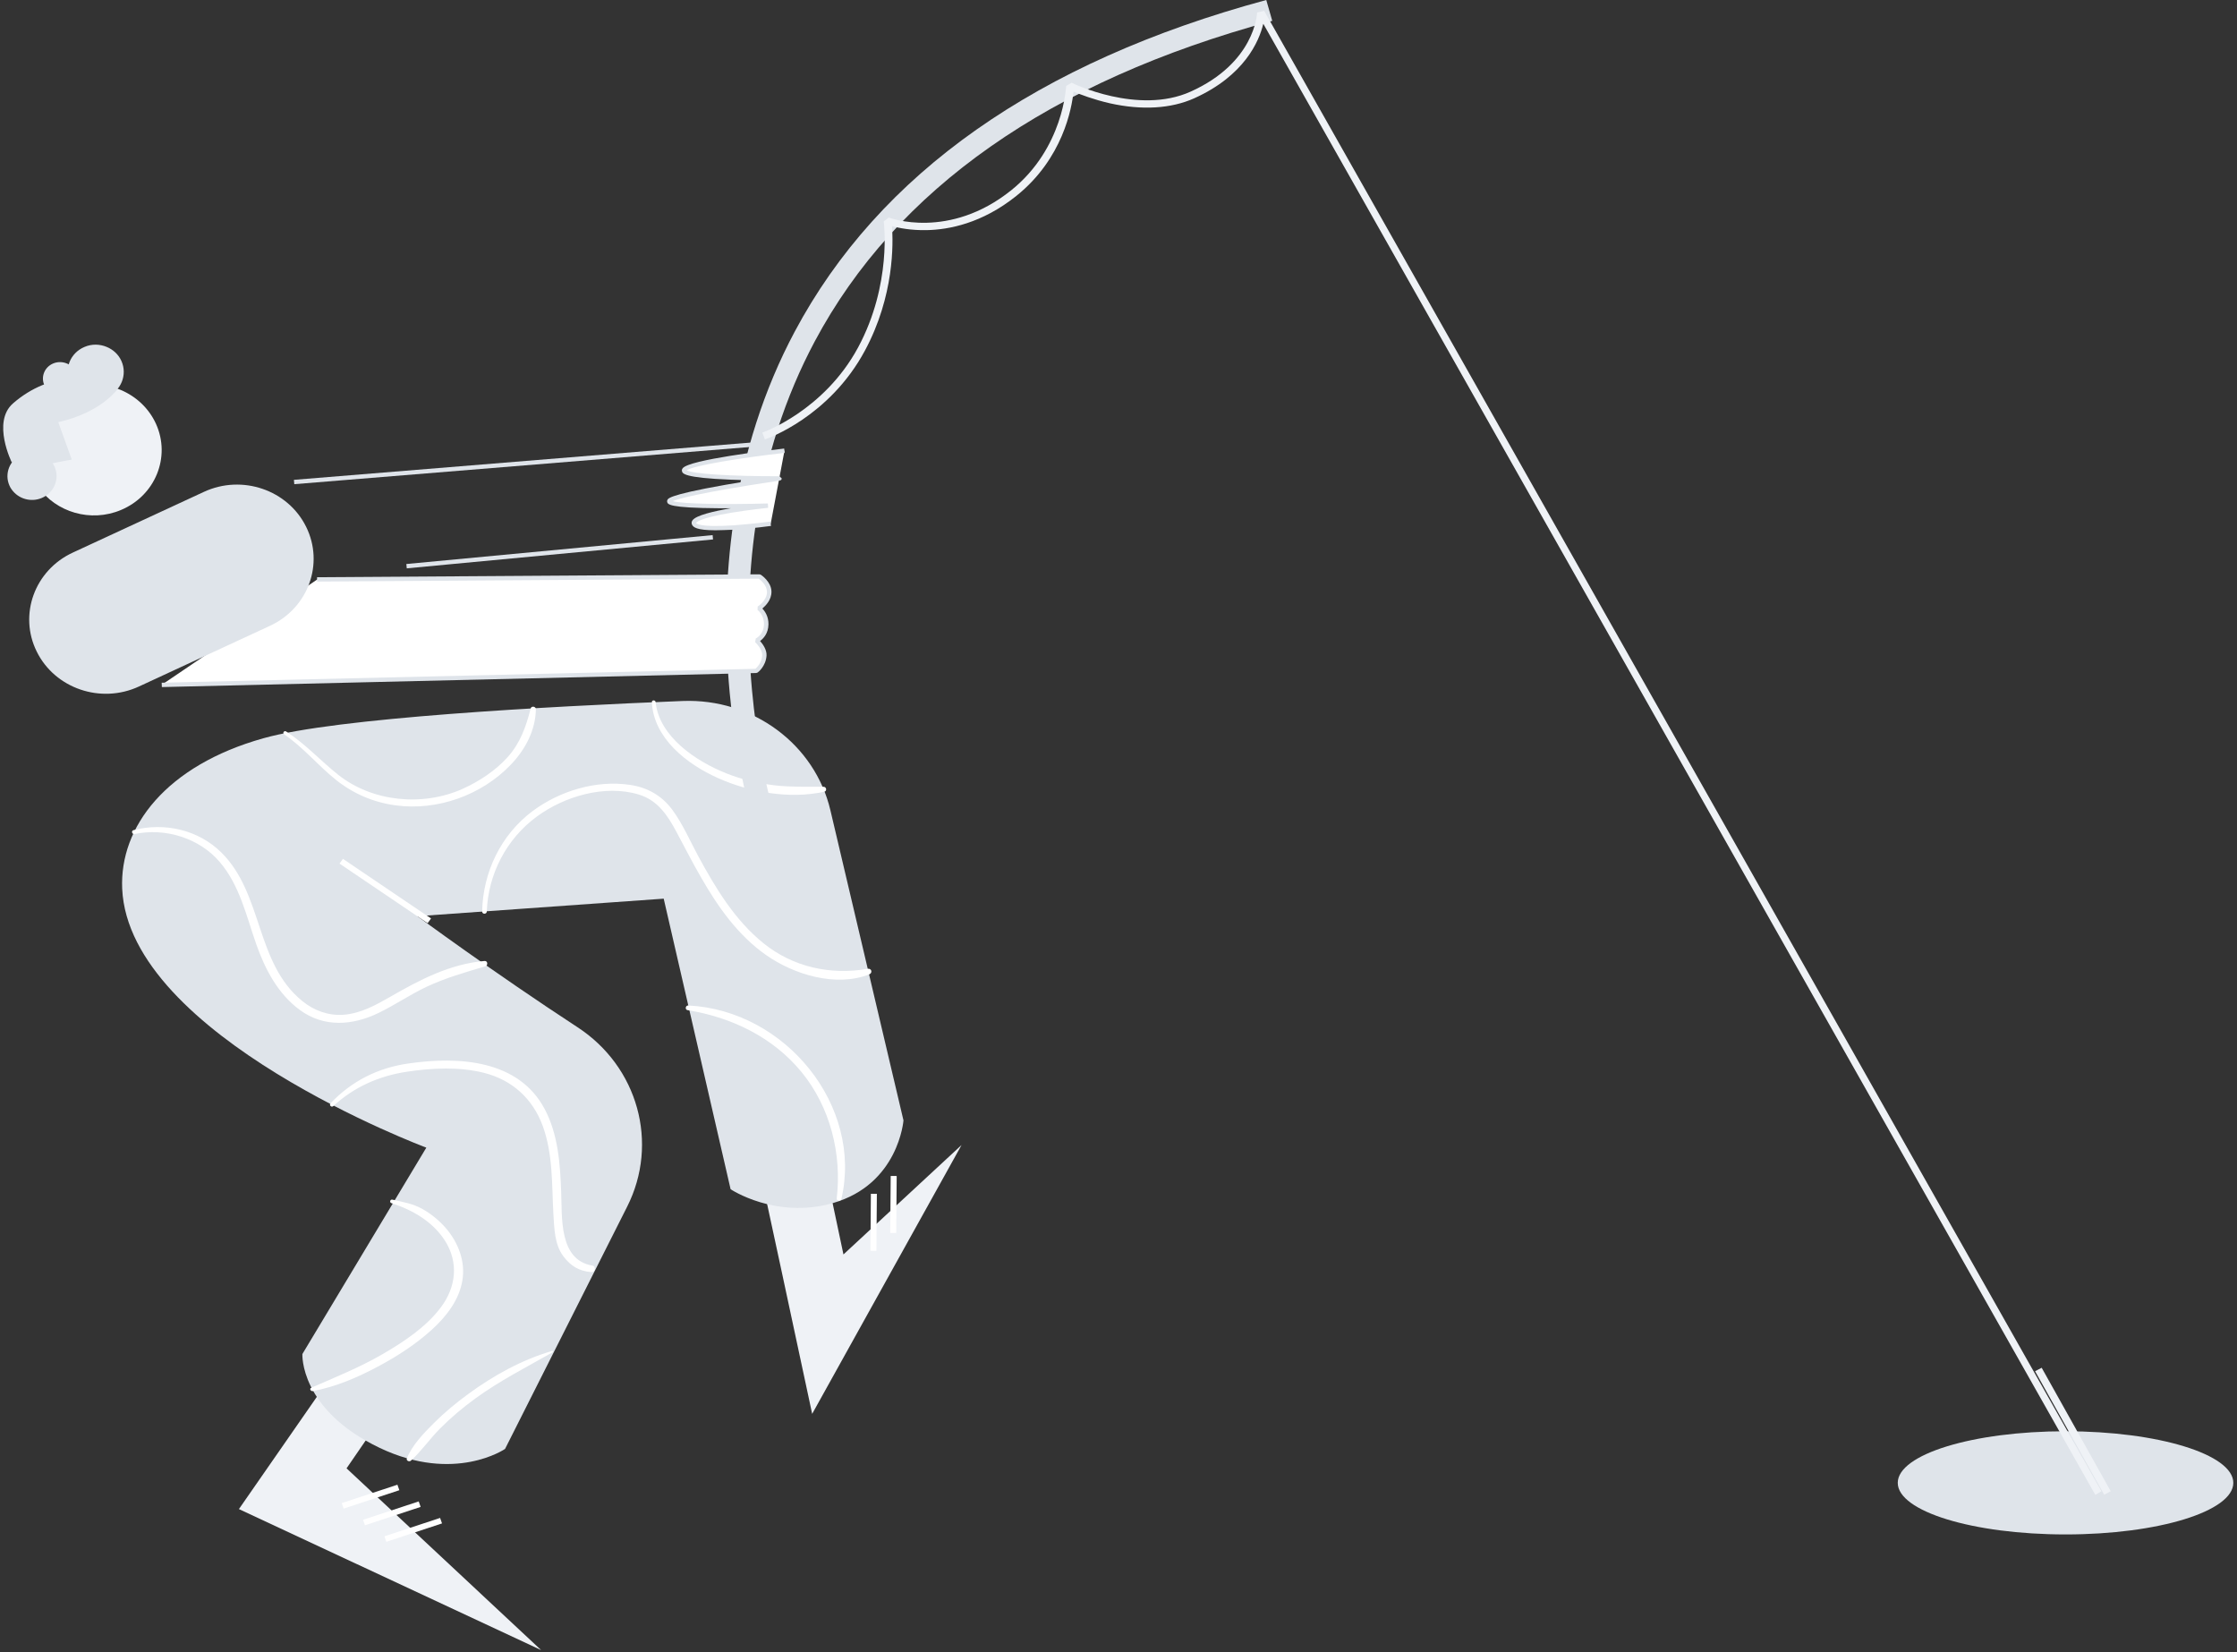 <svg width="520" height="384" viewBox="0 0 520 384" fill="none" xmlns="http://www.w3.org/2000/svg">
<rect x="0" y="0" width="520" height="384" fill="#333333" stroke="none"/>
<path d="M36.265 98.524C39.744 106.238 36.091 115.198 28.124 118.533C21.096 121.497 13.024 119.071 8.884 113.177C8.327 112.402 7.875 111.56 7.458 110.684C4.013 102.971 7.631 94.011 15.599 90.676C19.739 88.924 24.227 89.059 28.089 90.642C31.603 92.124 34.595 94.853 36.265 98.524Z" fill="#EFF2F6"/>
<path d="M28.228 83.906C29.654 87.106 28.158 90.845 24.853 92.226C21.93 93.472 18.59 92.462 16.851 90.003C16.607 89.666 16.433 89.329 16.259 88.959C14.833 85.759 16.329 82.02 19.634 80.639C21.339 79.898 23.218 79.965 24.818 80.639C26.279 81.245 27.532 82.357 28.228 83.906Z" fill="#DFE4EA"/>
<path d="M17.582 86.467C18.452 88.42 17.547 90.677 15.53 91.519C13.755 92.26 11.702 91.654 10.659 90.172C10.52 89.97 10.415 89.768 10.311 89.532C9.441 87.578 10.345 85.321 12.363 84.479C13.407 84.041 14.555 84.075 15.53 84.479C16.399 84.816 17.165 85.523 17.582 86.467Z" fill="#DFE4EA"/>
<path d="M12.675 108.462C13.928 111.258 12.606 114.525 9.718 115.738C7.178 116.816 4.256 115.94 2.725 113.784C2.516 113.515 2.342 113.212 2.203 112.875C0.951 110.079 2.273 106.812 5.16 105.599C6.657 104.959 8.292 104.993 9.683 105.599C11.005 106.138 12.084 107.148 12.675 108.462Z" fill="#DFE4EA"/>
<path d="M27.219 90.542C27.219 90.542 23.531 95.864 13.546 98.121L16.677 106.811L10.484 107.99C10.484 107.99 6.831 103.746 2.76 107.519C2.76 107.519 -1.937 98.121 3.004 93.776C11.702 86.163 22.661 86.736 27.219 90.542Z" fill="#DFE4EA"/>
<path d="M480.141 356.643C501.682 356.643 519.143 351.275 519.143 344.652C519.143 338.029 501.682 332.661 480.141 332.661C458.601 332.661 441.14 338.029 441.14 344.652C441.14 351.275 458.601 356.643 480.141 356.643Z" fill="#DFE4EA"/>
<path d="M223.515 266.135L196.064 291.566L189.801 261.958C189.801 261.958 174.319 262.228 174.562 262.7C174.806 263.171 188.792 328.619 188.792 328.619L223.515 266.135Z" fill="#EFF2F6"/>
<path d="M77.876 318.58L55.54 350.748L125.785 383.522L80.555 341.283L95.481 319.557" fill="#EFF2F6"/>
<path d="M202.44 277.468L202.333 290.706L203.725 290.717L203.831 277.479L202.44 277.468Z" fill="white"/>
<path d="M207.047 273.324L206.94 286.562L208.332 286.572L208.439 273.335L207.047 273.324Z" fill="white"/>
<path d="M97.33 348.967L84.389 353.24L84.838 354.515L97.78 350.242L97.33 348.967Z" fill="white"/>
<path d="M102.303 352.805L89.361 357.078L89.811 358.353L102.752 354.08L102.303 352.805Z" fill="white"/>
<path d="M92.381 345.087L79.439 349.36L79.889 350.635L92.83 346.362L92.381 345.087Z" fill="white"/>
<path d="M28.403 206.548C29.899 240.906 99.1 266.741 99.1 266.741L70.292 314.707C70.292 314.707 69.561 327.608 88.279 336.534C105.71 344.82 117.4 336.77 117.4 336.77L145.791 280.45C153.236 265.697 148.296 247.912 134.24 238.75C114.791 226.051 97.012 212.948 97.012 212.948L154.28 208.872L169.832 276.408C169.832 276.408 180.304 283.415 193.56 279.642C208.903 275.263 210.017 260.409 210.017 260.409L193.038 188.359C189.42 172.966 174.981 162.288 158.664 162.928C127.107 164.208 78.12 166.835 61.246 171.585C38.631 177.917 27.776 192.165 28.403 206.548Z" fill="#DFE4EA"/>
<path d="M31.29 193.85C38.457 192.334 46.355 194.826 51.052 200.317C55.714 205.74 57.28 212.948 59.576 219.483C61.594 225.209 64.586 231.003 69.7 234.742C75.302 238.851 81.912 238.379 87.966 235.449C91.793 233.596 95.307 231.171 99.169 229.352C103.518 227.297 108.18 225.984 112.808 224.603C113.469 224.401 113.399 223.289 112.634 223.356C104.632 224.03 97.569 227.735 90.784 231.643C87.444 233.563 83.861 235.55 79.894 235.853C76.346 236.123 72.971 234.876 70.292 232.687C59.332 223.828 61.211 207.761 51.435 198.127C46.111 192.873 38.283 191.088 31.047 192.94C30.42 193.109 30.699 193.984 31.29 193.85Z" fill="white"/>
<path d="M66.047 170.675C70.5 173.707 73.91 177.917 78.085 181.252C82.086 184.452 86.748 186.473 91.897 187.18C101.708 188.528 111.972 184.789 118.722 177.749C122.097 174.246 124.497 169.698 124.567 164.848C124.567 164.174 123.523 164.006 123.349 164.68C122.305 168.856 120.914 172.764 117.956 176.031C115.103 179.164 111.381 181.623 107.484 183.374C98.194 187.517 86.539 186.372 78.606 180.073C74.501 176.806 70.952 172.865 66.499 170.002C66.012 169.732 65.629 170.406 66.047 170.675Z" fill="white"/>
<path d="M113.156 211.837C113.469 203.214 117.679 194.995 124.811 189.774C131.178 185.092 140.572 182.296 148.435 184.654C152.853 185.968 155.184 189.505 157.202 193.277C159.116 196.848 160.96 200.486 163.013 204.022C166.874 210.759 171.537 217.395 178.077 221.976C184.549 226.523 194.325 229.521 202.084 226.456C202.884 226.119 202.606 225.007 201.701 225.176C193.038 226.692 184.34 224.772 177.486 219.247C170.771 213.824 166.318 206.38 162.317 199.004C160.368 195.399 158.698 191.492 156.263 188.191C153.862 184.957 150.557 183.037 146.486 182.431C138.589 181.252 130.169 183.812 123.872 188.461C116.391 194.018 112.251 202.81 112.077 211.871C112.077 212.544 113.156 212.544 113.156 211.837Z" fill="white"/>
<path d="M151.531 163.197C151.914 171.551 159.638 177.614 166.909 180.847C174.285 184.148 183.575 185.799 191.612 184.014C192.273 183.879 192.134 182.868 191.438 182.868C187.611 182.835 183.853 182.97 180.061 182.532C176.234 182.06 172.441 181.184 168.892 179.77C161.76 176.94 153.236 171.214 152.401 163.197C152.366 162.658 151.496 162.658 151.531 163.197Z" fill="white"/>
<path d="M159.812 234.776C170.11 236.46 179.643 241.075 186.254 249.091C193.004 257.276 195.717 268.224 194.5 278.564C194.43 279.137 195.439 279.272 195.578 278.699C200.623 257.108 182.705 234.843 159.986 233.698C159.325 233.664 159.186 234.675 159.812 234.776Z" fill="white"/>
<path d="M77.494 257.075C82.261 252.662 88.106 250.068 94.612 249.092C100.457 248.216 106.789 247.913 112.53 249.361C119.14 251.045 123.837 255.424 126.133 261.622C128.569 268.224 128.256 275.297 128.638 282.169C128.847 285.436 128.882 289.276 130.969 292.005C132.674 294.261 134.588 295.44 137.475 295.676C138.38 295.743 138.589 294.295 137.684 294.16C129.856 292.813 130.691 282.876 130.447 277.015C130.204 270.447 129.752 263.677 126.586 257.715C120.497 246.33 106.685 245.487 94.994 247.172C87.827 248.182 81.739 251.281 76.833 256.435C76.45 256.873 77.042 257.479 77.494 257.075Z" fill="white"/>
<path d="M90.993 279.642C95.933 281.225 100.595 283.953 103.413 288.332C106.684 293.452 106.023 299.212 102.404 303.962C98.96 308.509 93.811 311.911 88.87 314.774C83.582 317.839 77.945 320.096 72.344 322.555C71.857 322.757 72.24 323.397 72.692 323.33C78.015 322.353 83.095 320.163 87.826 317.637C92.315 315.246 96.698 312.416 100.421 309.014C103.796 305.949 106.753 302.109 107.484 297.595C108.215 293.183 106.544 288.838 103.657 285.469C102.126 283.684 100.143 282.067 98.055 280.922C95.898 279.743 93.637 279.372 91.236 278.834C90.679 278.699 90.471 279.474 90.993 279.642Z" fill="white"/>
<path d="M128.325 314C121.262 316.054 114.686 319.726 108.841 324.004C106.023 326.058 103.309 328.315 100.874 330.74C98.508 333.098 95.829 335.86 94.576 338.959C94.368 339.498 95.133 339.835 95.516 339.498C97.951 337.275 99.9 334.446 102.231 332.088C104.77 329.528 107.519 327.204 110.442 325.082C116.113 320.939 122.375 317.772 128.464 314.303C128.603 314.202 128.499 313.932 128.325 314Z" fill="white"/>
<path d="M79.716 199.619L78.919 200.723L99.401 214.572L100.197 213.467L79.716 199.619Z" fill="white"/>
<path d="M177.938 201.024C177.695 200.351 171.78 184.385 169.623 161.042C168.336 147.333 168.649 133.926 170.493 121.261C172.824 105.363 177.59 90.474 184.723 77.102C204.311 40.319 241.19 14.383 294.352 0L295.744 4.85C244.043 18.863 208.277 43.924 189.385 79.359C182.531 92.226 177.903 106.508 175.677 121.834C173.868 134.129 173.589 147.13 174.807 160.435C176.894 183.172 182.774 199.172 182.844 199.34L177.938 201.024Z" fill="#DFE4EA"/>
<path d="M474.595 317.904L473.065 318.706L489.12 347.406L490.649 346.604L474.595 317.904Z" fill="#EFF2F6"/>
<path d="M73.771 134.667L176.616 133.993C176.616 133.993 178.808 135.442 178.878 137.497C178.947 139.821 176.477 141.37 176.477 141.37C176.477 141.37 178.217 142.684 178.182 145.075C178.112 147.871 175.955 148.848 175.955 148.848C175.955 148.848 177.869 150.599 177.73 152.351C177.556 154.642 175.851 155.888 175.851 155.888L37.657 159.121" fill="white"/>
<path d="M37.622 159.694L37.587 158.683L175.607 155.45C175.954 155.147 177.068 154.035 177.172 152.351C177.277 150.869 175.572 149.286 175.537 149.252L175.676 148.41C175.746 148.376 177.555 147.5 177.59 145.075C177.625 142.953 176.128 141.774 176.094 141.774L176.128 140.966C176.163 140.966 178.355 139.517 178.286 137.53C178.251 136.014 176.824 134.835 176.372 134.499L73.701 135.172V134.162L176.546 133.488L176.859 133.589C176.963 133.656 179.295 135.206 179.329 137.496C179.364 139.416 177.972 140.797 177.207 141.437C177.798 142.044 178.668 143.29 178.633 145.109C178.599 147.265 177.416 148.444 176.685 148.983C177.277 149.656 178.286 151.004 178.181 152.418C178.007 154.911 176.163 156.292 176.094 156.326L175.781 156.427L37.622 159.694Z" fill="#DFE4EA"/>
<path d="M176.389 102.71L68.322 111.528L68.41 112.535L176.477 103.717L176.389 102.71Z" fill="#DFE4EA"/>
<path d="M179.156 121.699C179.156 121.699 162.108 124.057 161.343 121.699C160.577 119.341 178.53 117.522 178.53 117.522C178.53 117.522 155.985 118.162 155.602 116.546C155.219 114.929 181.313 111.19 181.209 111.19C181.07 111.19 159.429 111.291 159.046 109.371C158.664 107.451 182.357 104.756 182.357 104.756" fill="white"/>
<path d="M166.317 123.249C161.933 123.249 161.064 122.541 160.82 121.834C160.751 121.632 160.716 121.295 160.959 120.958C161.76 119.779 165.83 118.836 169.901 118.129C168.996 118.129 168.092 118.129 167.187 118.129C155.427 118.061 155.219 117.219 155.079 116.647C155.045 116.444 155.079 116.276 155.184 116.108C155.462 115.737 156.228 114.626 174.946 111.628C173.38 111.594 171.64 111.56 169.936 111.493C158.837 111.055 158.628 110.045 158.524 109.472C158.489 109.304 158.489 109.101 158.698 108.832C160.194 106.845 178.599 104.689 182.287 104.251L182.391 105.261C172.128 106.407 161.098 108.226 159.637 109.304C160.994 110.146 170.005 110.718 181.139 110.685L181.695 111.156C181.73 111.493 181.591 111.628 181.173 111.695C181.034 111.729 180.825 111.762 180.617 111.796C162.073 114.592 157.515 115.973 156.402 116.478C158.593 117.152 168.961 117.287 178.494 117.017L178.564 118.028C178.529 118.028 174.354 118.466 170.179 119.139C162.142 120.487 161.829 121.497 161.829 121.564C161.829 121.598 162.281 122.642 170.492 122.103C174.772 121.8 179.051 121.228 179.086 121.228L179.225 122.238C179.19 122.238 174.876 122.844 170.562 123.114C168.857 123.181 167.465 123.249 166.317 123.249Z" fill="#DFE4EA"/>
<path d="M165.65 124.375L94.454 131.092L94.555 132.098L165.751 125.381L165.65 124.375Z" fill="#DFE4EA"/>
<path d="M71.161 122.441C75.406 131.03 71.648 141.337 62.776 145.446L32.299 159.56C23.427 163.669 12.78 160.032 8.536 151.442C4.291 142.853 8.049 132.546 16.921 128.436L47.398 114.323C56.27 110.213 66.917 113.851 71.161 122.441Z" fill="#DFE4EA"/>
<path d="M487.065 347.448L293.657 5.524C292.682 9.6 289.273 17.583 277.618 22.838C272.225 25.263 265.44 25.667 258.03 24.017C254.203 23.141 251.141 21.962 249.54 21.288C249.158 25.128 247.07 36.85 236.285 45.507C228.283 51.94 220.524 53.389 215.375 53.49C211.722 53.557 208.869 52.985 207.338 52.547C207.651 56.521 207.895 68.782 201.04 81.515C192.76 96.908 178.426 101.927 177.799 102.129L177.208 100.546C177.347 100.512 191.508 95.527 199.475 80.74C207.373 66.054 205.459 51.603 205.424 51.469L206.607 50.559C206.746 50.627 220.594 55.848 235.102 44.193C247.279 34.391 247.801 20.109 247.836 19.974L249.088 19.233C249.227 19.301 264.571 26.812 276.783 21.288C291.604 14.619 292.195 3.402 292.23 2.897L293.865 2.526L488.492 346.605L487.065 347.448Z" fill="#EFF2F6"/>
</svg>
